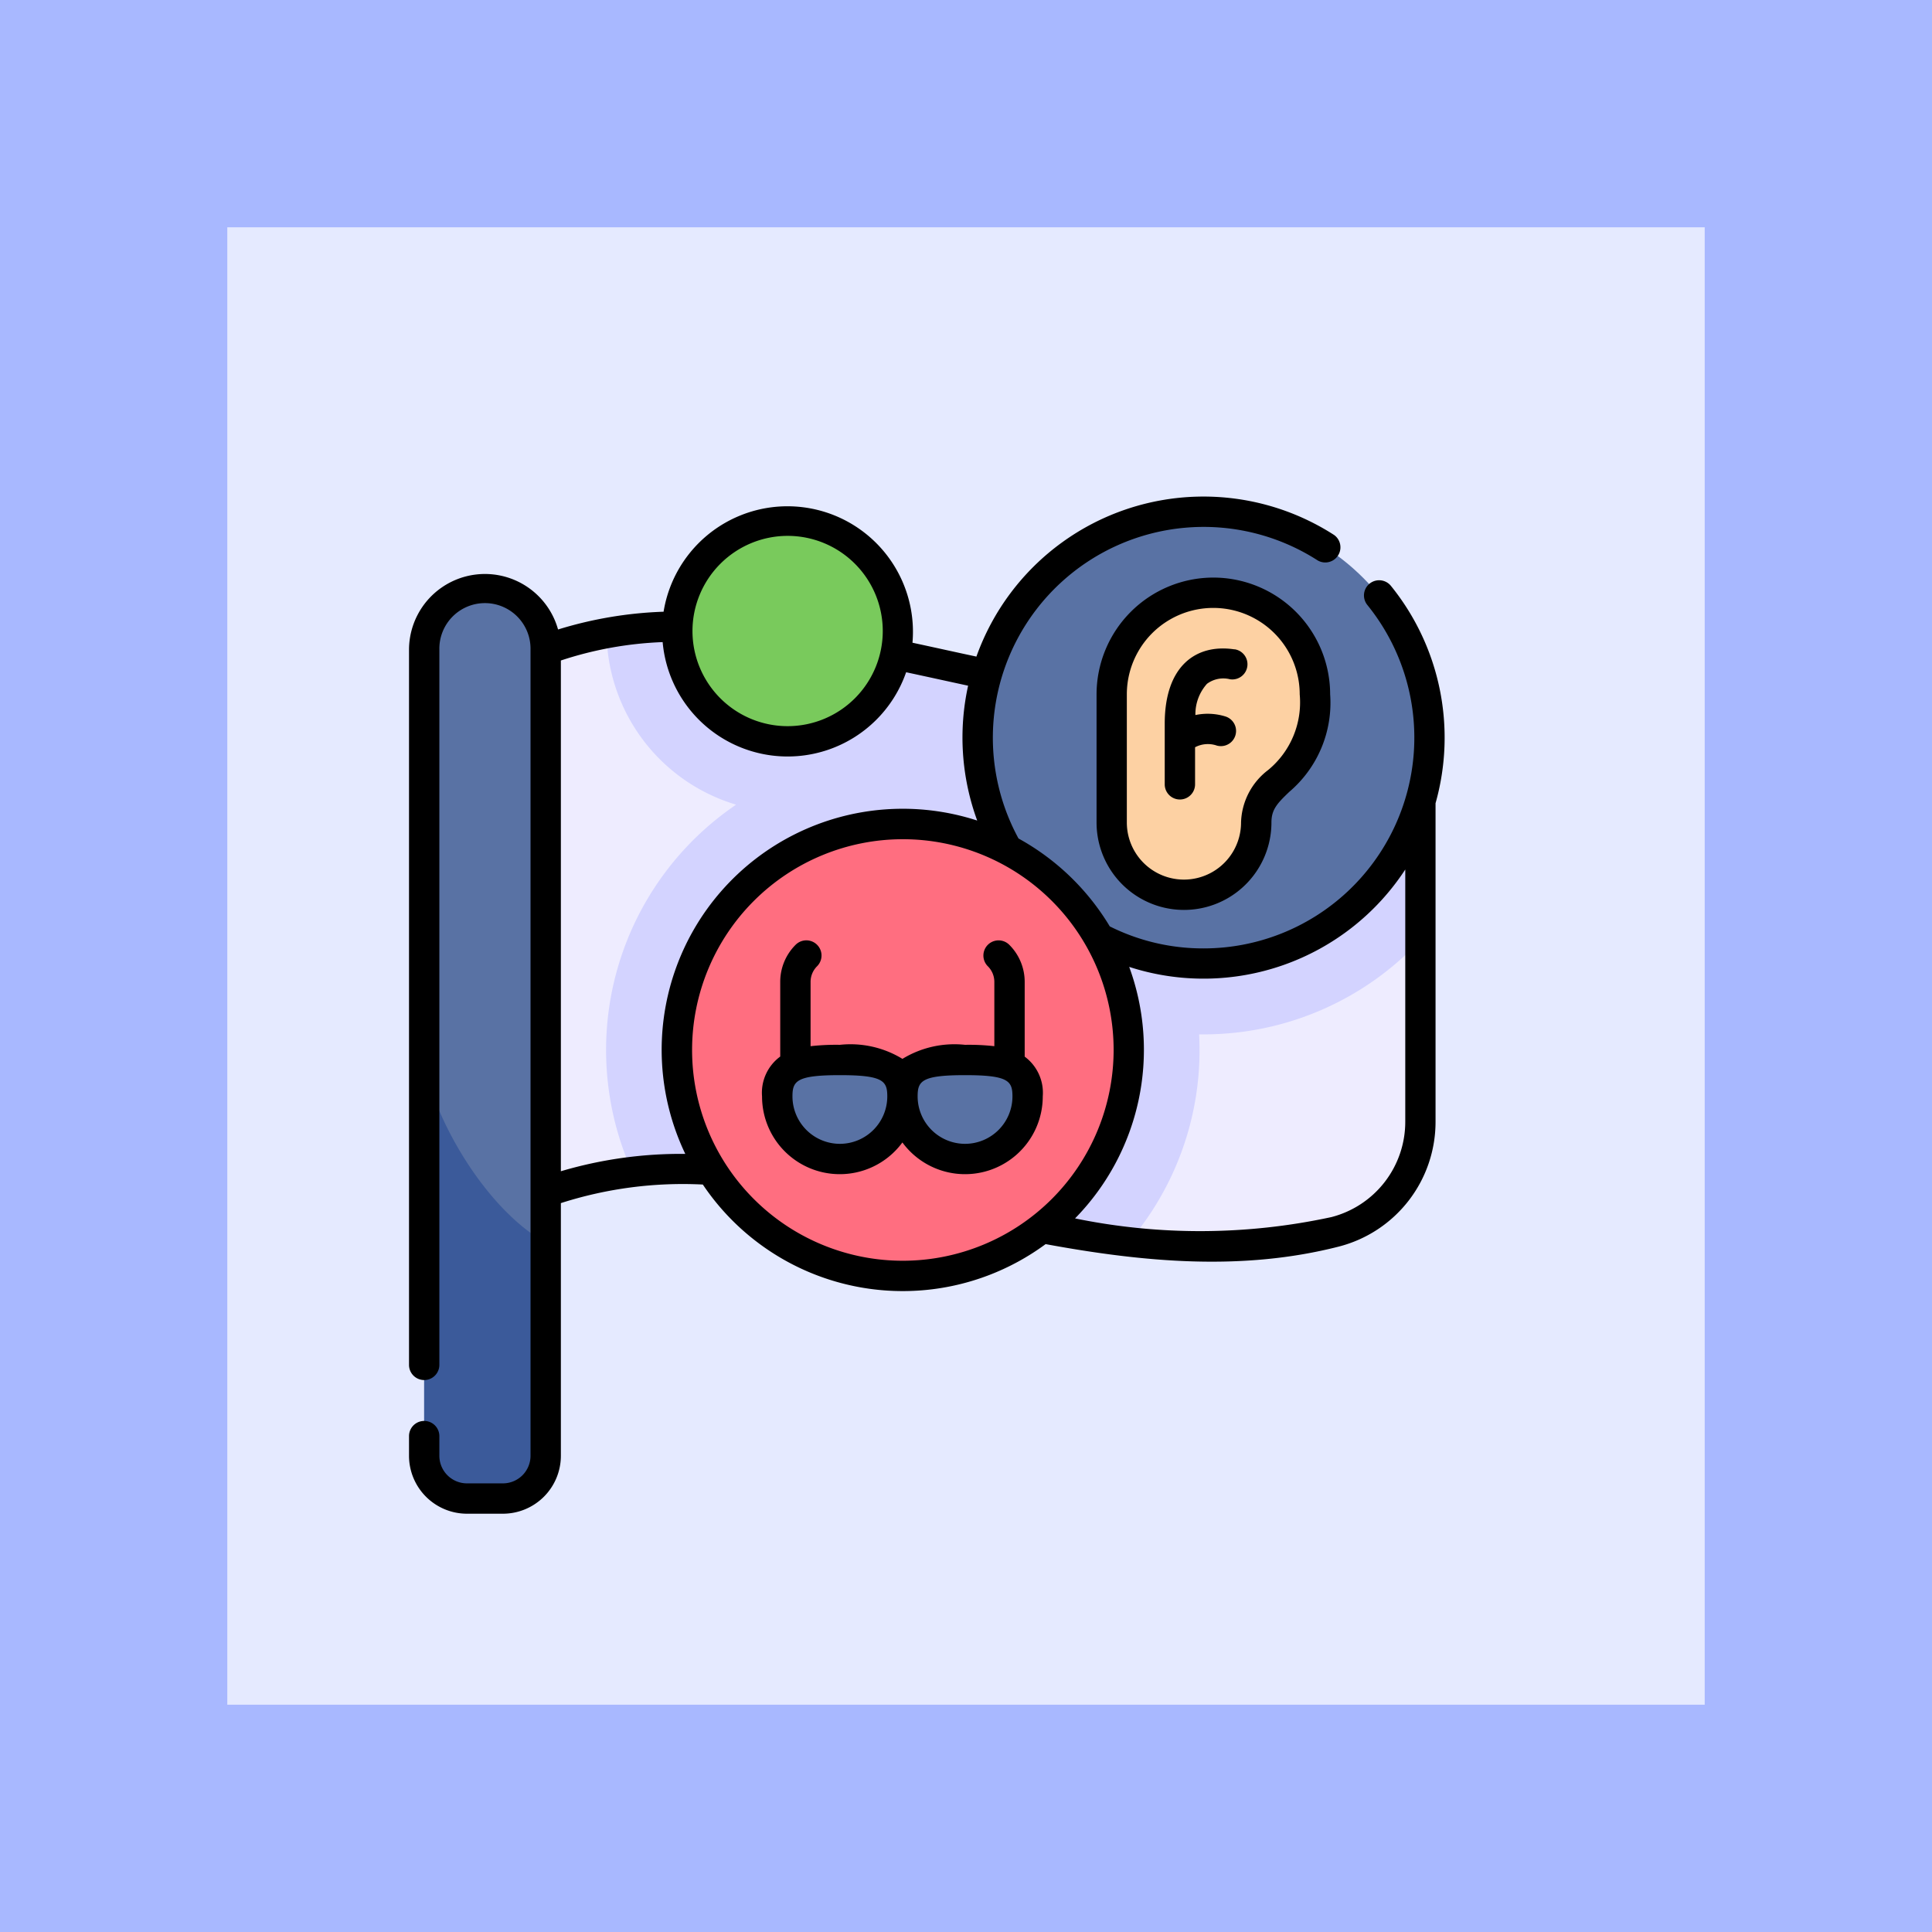 <svg xmlns="http://www.w3.org/2000/svg" width="85" height="85" viewBox="0 0 85 85">
  <g id="img22" transform="translate(-494.711 -4482)">
    <rect id="Rectangle_454644" data-name="Rectangle 454644" width="85" height="85" transform="translate(494.711 4482)" fill="#a8b8ff"/>
    <rect id="Rectangle_454645" data-name="Rectangle 454645" width="65" height="65" transform="translate(504.711 4492)" fill="#e5eaff"/>
    <g id="Group_1182009" data-name="Group 1182009" transform="translate(512.706 4534.543)">
      <path id="Path_990830" data-name="Path 990830" d="M94.061,95.4C82.084,98.463,69.009,89.324,58.523,94V70.122c10.454-4.658,23.483,4.412,35.43,1.435a3.092,3.092,0,0,1,3.86,2.986V90.552A5,5,0,0,1,94.061,95.4Z" transform="translate(-53.315 -93.749)" fill="#eeecff"/>
      <path id="Path_990831" data-name="Path 990831" d="M133.254,82.566V74.549a3.092,3.092,0,0,0-3.86-2.986c-10.653,2.655-22.166-4.269-31.947-2.5a7.982,7.982,0,0,0,5.7,7.55A13.046,13.046,0,0,0,98.58,92.772c6.8-.776,14.366,2.21,21.864,3.059a12.991,12.991,0,0,0,3.073-9.113A13.03,13.03,0,0,0,133.254,82.566Z" transform="translate(-88.756 -93.754)" fill="#d3d3ff"/>
      <path id="Path_990832" data-name="Path 990832" d="M10.965,90.277H9.381A1.881,1.881,0,0,1,7.5,88.4V52.932a2.673,2.673,0,0,1,5.346,0V88.4A1.881,1.881,0,0,1,10.965,90.277Z" transform="translate(-6.833 -76.89)" fill="#5972a4"/>
      <path id="Path_990833" data-name="Path 990833" d="M10.965,305.515a1.881,1.881,0,0,0,1.881-1.881v-9.383c-2.317-1.278-4.582-4.7-5.346-7.728v17.111a1.881,1.881,0,0,0,1.881,1.881h1.585Z" transform="translate(-6.833 -292.128)" fill="#3b5a9a"/>
      <ellipse id="Ellipse_13581" data-name="Ellipse 13581" cx="9.94" cy="9.94" rx="9.94" ry="9.94" transform="translate(20.897 -20.087) rotate(-45)" fill="#5972a4"/>
      <ellipse id="Ellipse_13582" data-name="Ellipse 13582" cx="9.94" cy="9.94" rx="9.94" ry="9.94" transform="translate(7.665 -6.349) rotate(-45)" fill="#ff6e80"/>
      <g id="Group_1182007" data-name="Group 1182007" transform="translate(30.917 -26.465)">
        <path id="Path_990834" data-name="Path 990834" d="M347.4,56.6a4.471,4.471,0,0,1,8.941,0c0,3.944-2.582,3.546-2.582,5.637a3.18,3.18,0,0,1-6.359,0V56.6Z" transform="translate(-347.403 -52.131)" fill="#fdd1a3"/>
      </g>
      <g id="Group_1182008" data-name="Group 1182008" transform="translate(16.202 -5.909)">
        <path id="Path_990835" data-name="Path 990835" d="M187.568,284.717a2.754,2.754,0,1,1-5.507,0c0-1.521,1.233-1.6,2.754-1.6S187.568,283.2,187.568,284.717Z" transform="translate(-182.061 -283.113)" fill="#5972a4"/>
        <path id="Path_990836" data-name="Path 990836" d="M249.452,284.717a2.754,2.754,0,1,1-5.507,0c0-1.521,1.233-1.6,2.754-1.6S249.452,283.2,249.452,284.717Z" transform="translate(-238.438 -283.113)" fill="#5972a4"/>
      </g>
      <circle id="Ellipse_13583" data-name="Ellipse 13583" cx="4.854" cy="4.854" r="4.854" transform="matrix(0.225, -0.975, 0.975, 0.225, 10.845, -21.143)" fill="#79ca5c"/>
      <path id="Path_990837" data-name="Path 990837" d="M43.2,8.5a.667.667,0,1,0-1.037.841A9.273,9.273,0,0,1,34.957,24.45a9.162,9.162,0,0,1-4.127-.969,10.686,10.686,0,0,0-4.015-3.867A9.274,9.274,0,0,1,39.98,7.382.667.667,0,0,0,40.7,6.261a10.61,10.61,0,0,0-15.737,5.35c-.943-.2-1.623-.354-2.813-.61A5.521,5.521,0,0,0,11.2,9.637a17.708,17.708,0,0,0-4.643.782A3.34,3.34,0,0,0,0,11.309V42.773a.667.667,0,1,0,1.335,0V11.309a2.006,2.006,0,1,1,4.011,0V46.773a1.215,1.215,0,0,1-1.213,1.213H2.548a1.215,1.215,0,0,1-1.213-1.213v-.866a.667.667,0,0,0-1.335,0v.866a2.551,2.551,0,0,0,2.548,2.548H4.133a2.551,2.551,0,0,0,2.548-2.548V35.656a17.538,17.538,0,0,1,6.246-.817A10.594,10.594,0,0,0,28.008,37.46c4.341.8,8.661,1.192,12.9.108a5.664,5.664,0,0,0,4.255-5.5V18.063A10.617,10.617,0,0,0,43.2,8.5ZM16.657,6.3a4.186,4.186,0,1,1-4.186,4.186A4.191,4.191,0,0,1,16.657,6.3ZM6.681,34.255V11.783a16.154,16.154,0,0,1,4.478-.809A5.52,5.52,0,0,0,21.871,12.3c1.074.231,1.8.391,2.727.592a10.613,10.613,0,0,0,.4,5.933A10.606,10.606,0,0,0,12.155,33.491a18.555,18.555,0,0,0-5.474.763Zm15.044,3.937A9.273,9.273,0,1,1,31,28.919,9.283,9.283,0,0,1,21.725,38.192Zm22.106-6.121a4.33,4.33,0,0,1-3.25,4.2,27.339,27.339,0,0,1-11.278.058,10.6,10.6,0,0,0,2.382-11.066,10.6,10.6,0,0,0,12.146-4.284V32.071ZM27.087,29.209V25.926a2.3,2.3,0,0,0-.677-1.634.667.667,0,0,0-.944.944.97.97,0,0,1,.286.691v2.825a9.917,9.917,0,0,0-1.289-.06,4.382,4.382,0,0,0-2.754.618,4.382,4.382,0,0,0-2.753-.618,9.916,9.916,0,0,0-1.289.06V25.926a.97.97,0,0,1,.286-.691.667.667,0,0,0-.944-.944,2.3,2.3,0,0,0-.677,1.634v3.283a1.975,1.975,0,0,0-.8,1.753,3.419,3.419,0,0,0,6.175,2.026,3.419,3.419,0,0,0,6.175-2.026,1.976,1.976,0,0,0-.8-1.753Zm-8.131,3.839a2.089,2.089,0,0,1-2.086-2.086c0-.679.18-.936,2.086-.936s2.086.257,2.086.936A2.088,2.088,0,0,1,18.956,33.048Zm5.507,0a2.089,2.089,0,0,1-2.086-2.086c0-.679.18-.936,2.086-.936s2.086.257,2.086.936A2.088,2.088,0,0,1,24.463,33.048ZM35.387,8.135a5.144,5.144,0,0,0-5.138,5.138V18.91a3.847,3.847,0,0,0,7.694,0c0-.571.254-.839.783-1.346a5.142,5.142,0,0,0,1.8-4.291,5.144,5.144,0,0,0-5.138-5.138ZM37.8,16.6a3,3,0,0,0-1.194,2.31,2.512,2.512,0,0,1-5.025,0V13.273a3.8,3.8,0,0,1,7.606,0A3.852,3.852,0,0,1,37.8,16.6Zm-1.478-5.306c-1.684-.258-3.074.714-3.074,3.269v2.668a.667.667,0,1,0,1.335,0V15.6a1.208,1.208,0,0,1,.956-.074.668.668,0,0,0,.4-1.274,2.628,2.628,0,0,0-1.341-.069,2,2,0,0,1,.509-1.374,1.206,1.206,0,0,1,1.014-.2.667.667,0,1,0,.2-1.32Z" transform="translate(0 -35.267)"/>
    </g>
  </g>
</svg>
